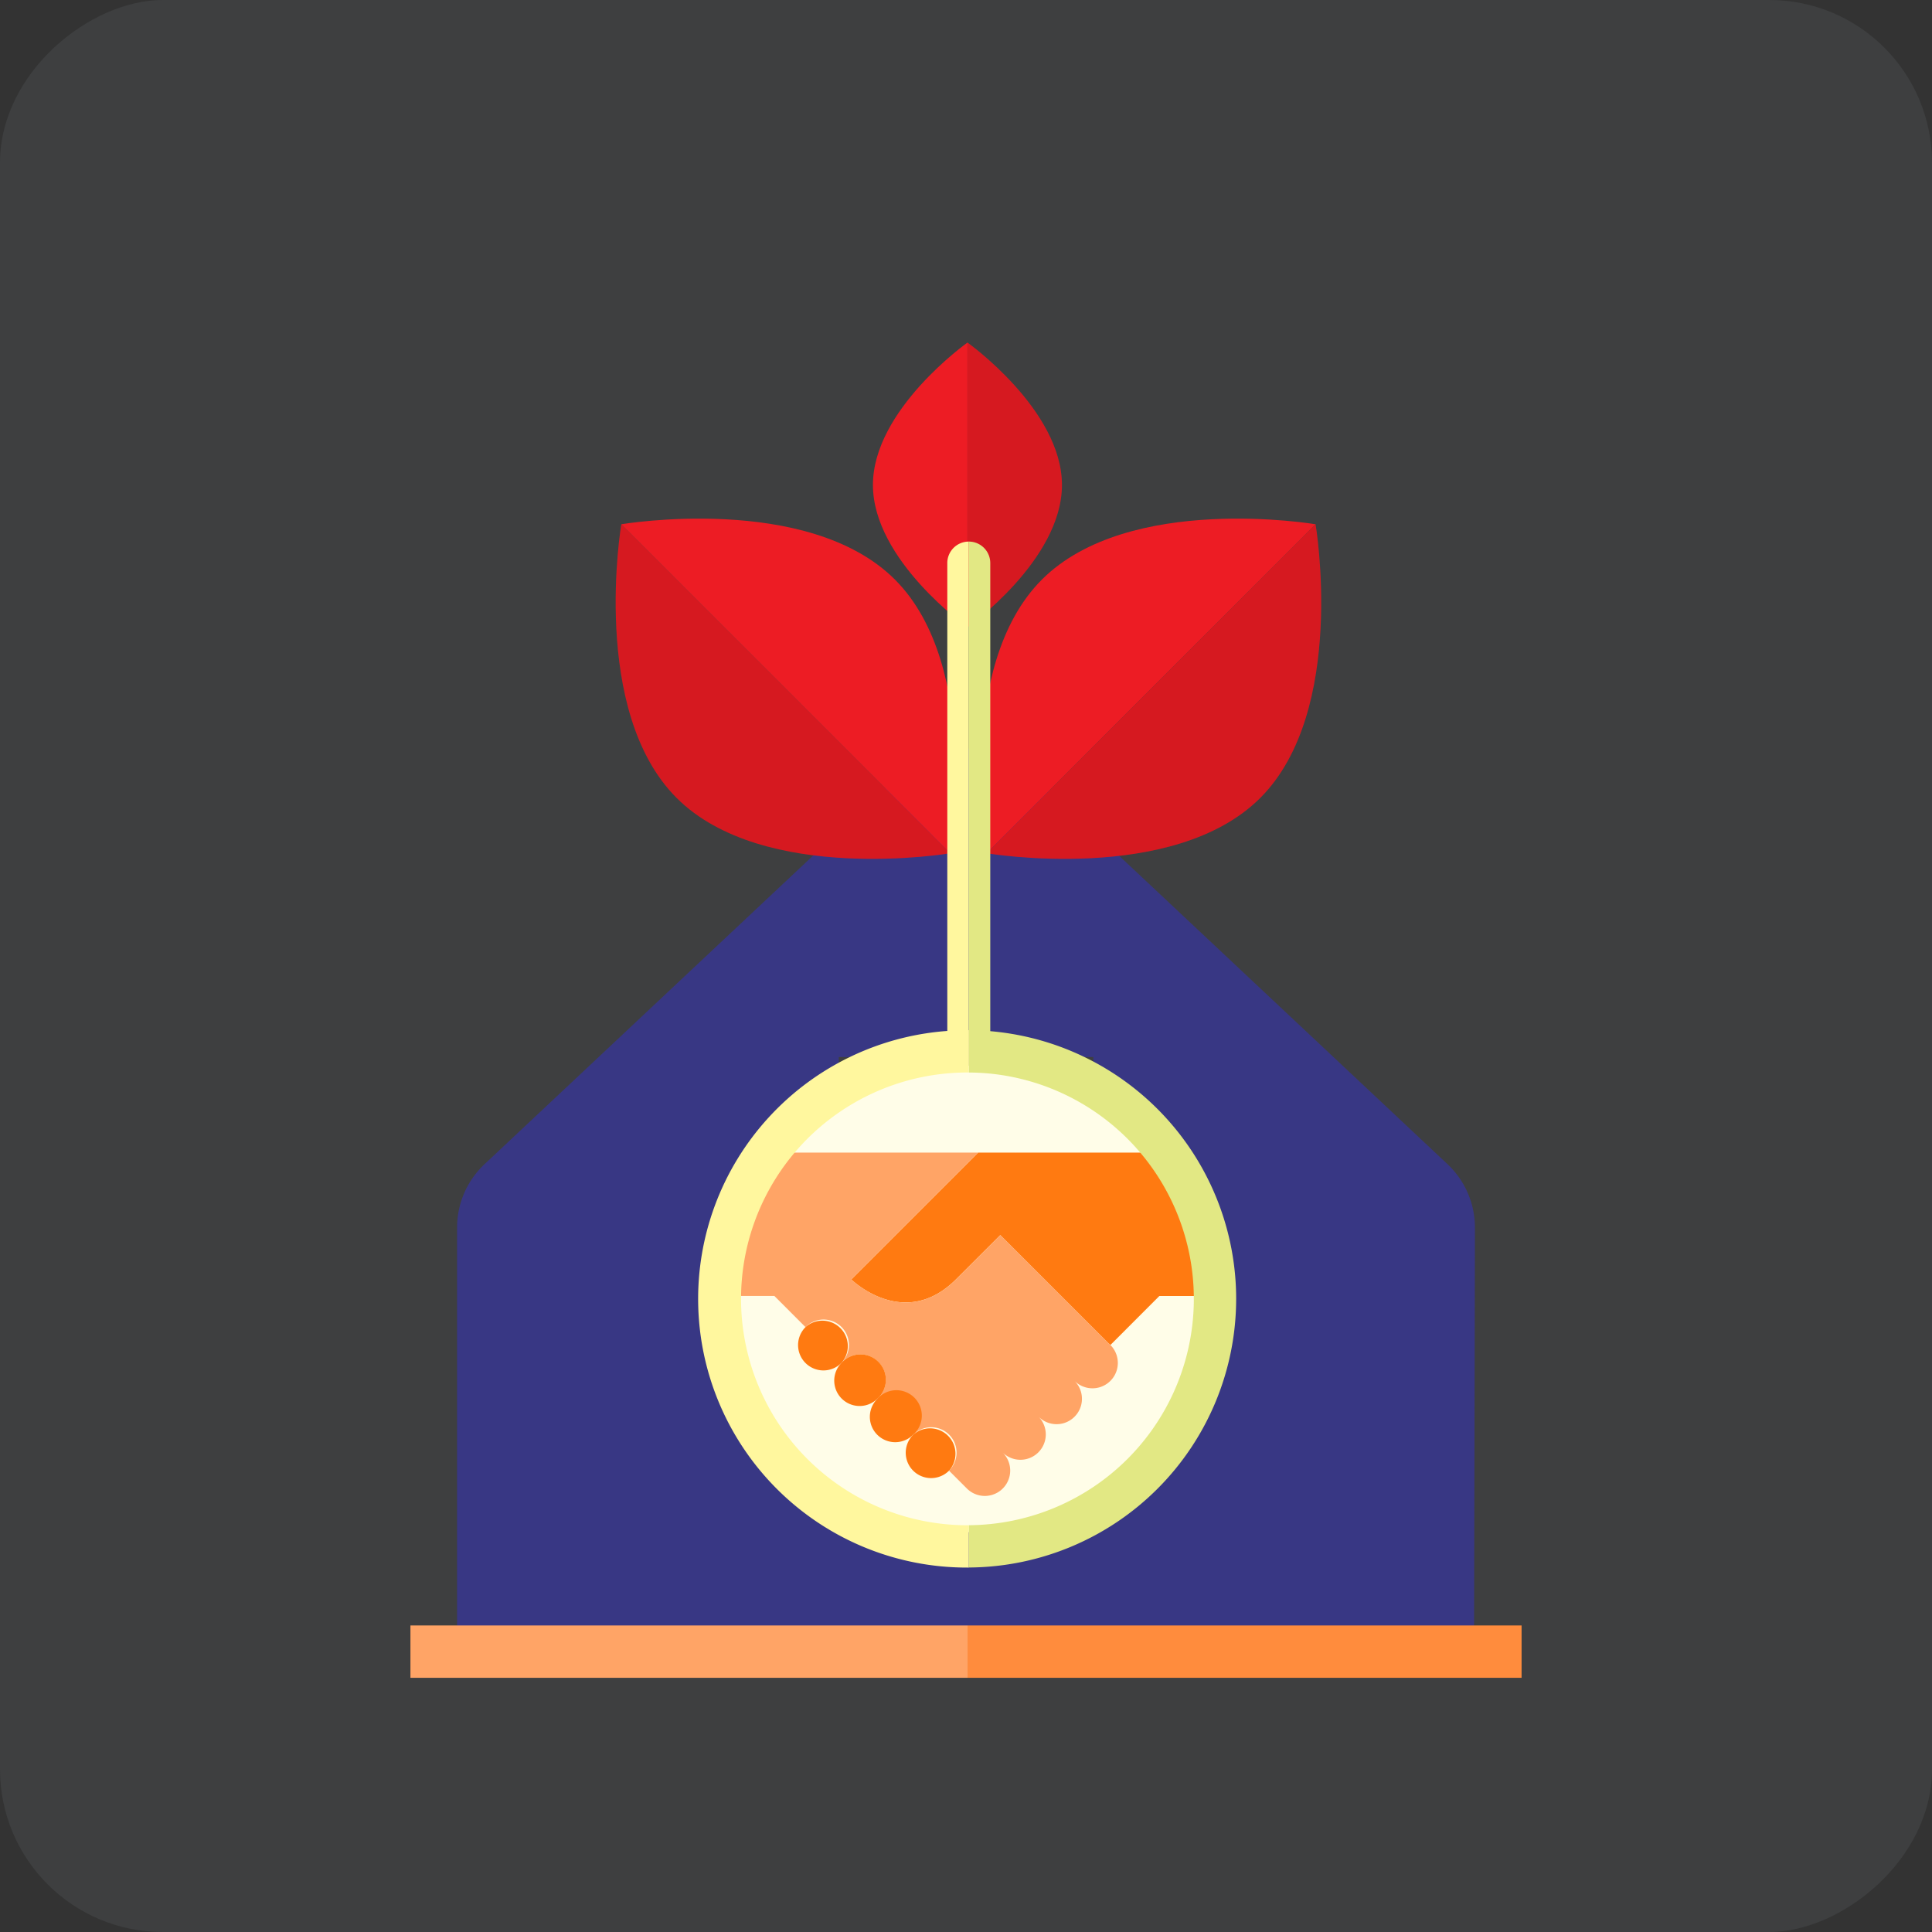 <svg xmlns="http://www.w3.org/2000/svg" xmlns:xlink="http://www.w3.org/1999/xlink" width="190" height="190" viewBox="0 0 190 190"><rect x="0" y="0" width="190" height="190" fill="#333333" stroke="none"/><defs><style>.a{fill:none;}.b{opacity:0.08;}.c{fill:#bcccd9;}.d{clip-path:url(#a);}.e{fill:#383784;}.f{fill:#fffde8;}.g{fill:#ed1c24;}.h{opacity:0.1;}.i{fill:#f9b59d;}.j{fill:#ffcab3;}.k{fill:#ff7a11;}.l{fill:#ffa466;}.m{fill:#fff79e;}.n{fill:#e2e884;}.o{fill:#ff8c3d;}</style><clipPath id="a"><rect class="a" width="140" height="140"/></clipPath></defs><g class="b"><rect class="c" width="190" height="190" rx="16" transform="translate(0 190) rotate(-90)"/></g><g transform="translate(13 13)"><g class="d" transform="translate(12 12)"><g transform="translate(15.364 8.688)"><path class="e" d="M150.393,152.834l-40.751-38.269a9.679,9.679,0,0,0-13.1,0L55.787,152.841a8.56,8.56,0,0,0-2.747,6.24v39.407H153.057l.083-39.4A8.561,8.561,0,0,0,150.393,152.834ZM90.578,142.346h1.755v1.48h20.279v-1.48h3v8.735H90.578Z" transform="translate(-48.454 -72.082)"/><g transform="translate(31.825 71.095)"><path class="f" d="M154.98,198.794a22.953,22.953,0,1,1-40.846-14.1,23.166,23.166,0,0,1,1.662-1.848,22.953,22.953,0,0,1,39.184,15.952Z" transform="translate(-109.076 -176.124)"/></g><g transform="translate(20.183 17.869)"><path class="g" d="M91.12,93.545c8.557,8.555,26.911,5.44,26.911,5.44L85.68,66.631S82.56,84.988,91.12,93.545Z" transform="translate(-85.125 -66.631)"/></g><g class="h" transform="translate(20.183 17.869)"><path d="M91.12,93.545c8.557,8.555,26.911,5.44,26.911,5.44L85.68,66.631S82.56,84.988,91.12,93.545Z" transform="translate(-85.125 -66.631)"/></g><g transform="translate(20.738 17.315)"><path class="g" d="M86.267,66.045,118.617,98.4s3.118-18.357-5.44-26.914S86.267,66.045,86.267,66.045Z" transform="translate(-86.267 -65.491)"/></g><g transform="translate(56.109 17.315)"><path class="g" d="M165.023,71.485c-8.557,8.557-5.437,26.914-5.437,26.914l32.35-32.353S173.583,62.927,165.023,71.485Z" transform="translate(-159.031 -65.491)"/><g transform="translate(0.555 0.554)"><path class="g" d="M192.523,66.631l-32.35,32.353s18.354,3.119,26.911-5.44S192.523,66.631,192.523,66.631Z" transform="translate(-160.173 -66.631)"/></g><g class="h" transform="translate(0.555 0.554)"><path d="M192.523,66.631l-32.35,32.353s18.354,3.119,26.911-5.44S192.523,66.631,192.523,66.631Z" transform="translate(-160.173 -66.631)"/></g></g><g transform="translate(45.483)"><path class="g" d="M137.172,43.875c0,7.407,9.3,14,9.3,14V29.872S137.172,36.465,137.172,43.875Z" transform="translate(-137.172 -29.872)"/><g transform="translate(9.296)"><path class="g" d="M156.295,29.872V57.878s9.293-6.6,9.293-14S156.295,29.872,156.295,29.872Z" transform="translate(-156.295 -29.872)"/></g><g class="h" transform="translate(9.296)"><path d="M156.295,29.872V57.878s9.293-6.6,9.293-14S156.295,29.872,156.295,29.872Z" transform="translate(-156.295 -29.872)"/></g></g><g transform="translate(59.531 79.663)"><path class="i" d="M166.1,193.749h-.025l0,.02Z" transform="translate(-166.07 -193.749)"/></g><g transform="translate(65.312 102.107)"><path class="i" d="M177.965,239.923l0,0h0Z" transform="translate(-177.962 -239.92)"/></g><g transform="translate(58.253 109.165)"><path class="i" d="M163.445,254.443l0,0h0Z" transform="translate(-163.442 -254.439)"/></g><g transform="translate(61.783 105.636)"><path class="i" d="M170.705,247.183l0,0h0Z" transform="translate(-170.703 -247.18)"/></g><g transform="translate(58.256 109.168)"><path class="i" d="M163.449,254.448h0Z" transform="translate(-163.448 -254.446)"/></g><g transform="translate(61.785 105.639)"><path class="i" d="M170.709,247.187Z" transform="translate(-170.708 -247.186)"/></g><g transform="translate(54.724 112.694)"><path class="i" d="M156.182,261.7h0l0,0h0v0Z" transform="translate(-156.182 -261.699)"/></g><g transform="translate(65.314 102.11)"><path class="i" d="M177.969,239.928Z" transform="translate(-177.967 -239.927)"/></g><g transform="translate(42.378 100.345)"><path class="j" d="M130.8,236.3a.093.093,0,0,0-.011.01h0Z" transform="translate(-130.784 -236.297)"/></g><g transform="translate(49.436 107.403)"><path class="j" d="M145.316,250.816a.123.123,0,0,0-.012.01l0,0S145.312,250.819,145.316,250.816Z" transform="translate(-145.304 -250.816)"/></g><g transform="translate(45.907 103.875)"><path class="j" d="M138.055,243.557s-.008.005-.012.009l0,0Z" transform="translate(-138.043 -243.557)"/></g><g transform="translate(43.362 79.66)"><path class="k" d="M167.176,207.849H163.1l-4.812,4.817c-.053-.053-.115-.1-.172-.143l-10.661-10.661-4.35,4.345c-5.113,5.113-10.3.019-10.3.019l12.481-12.48h3.686l0,.024.024-.024h13.111A22.844,22.844,0,0,1,167.176,207.849Z" transform="translate(-132.809 -193.745)"/></g><g transform="translate(31.827 79.66)"><path class="l" d="M146.1,212.666c-.053-.053-.115-.1-.172-.143l-10.661-10.661-4.35,4.345c-5.113,5.113-10.3.019-10.3.019l12.481-12.48h-18.96a22.839,22.839,0,0,0-5.056,14.1h3.963l3.061,3.065s0-.009.009-.014a2.495,2.495,0,0,1,3.529,3.528,2.5,2.5,0,1,1,3.528,3.533,2.5,2.5,0,0,1,3.533,3.529,2.493,2.493,0,1,1,3.524,3.528l-.01.01,1.757,1.757,0,0,0,0a2.495,2.495,0,0,0,3.529-3.528v0a2.495,2.495,0,0,0,3.528-3.528,2.495,2.495,0,0,0,3.528-3.529,2.495,2.495,0,0,0,3.529-3.528Z" transform="translate(-109.08 -193.745)"/></g><g transform="translate(48.717 106.673)"><path class="k" d="M148.084,253.574a2.5,2.5,0,0,0-3.528-3.529s0,.009-.009.012a2.494,2.494,0,0,0,3.528,3.527A.1.1,0,0,1,148.084,253.574Z" transform="translate(-143.825 -249.314)"/></g><g transform="translate(45.189 103.144)"><path class="k" d="M140.826,246.313a2.5,2.5,0,1,0-3.529-3.529l-.009.012a2.493,2.493,0,0,0,3.526,3.526A.127.127,0,0,1,140.826,246.313Z" transform="translate(-136.567 -242.054)"/></g><g transform="translate(41.66 99.615)"><path class="k" d="M133.566,239.054a2.5,2.5,0,1,0-3.53-3.529l-.009.011a2.494,2.494,0,0,0,3.526,3.527S133.563,239.058,133.566,239.054Z" transform="translate(-129.308 -234.794)"/></g><g transform="translate(38.131 96.085)"><path class="k" d="M126.306,231.793a2.5,2.5,0,0,0-3.528-3.529s-.006.009-.009.012a2.493,2.493,0,0,0,3.526,3.527A.1.1,0,0,1,126.306,231.793Z" transform="translate(-122.048 -227.533)"/></g><path class="m" d="M154.328,70.136a2.111,2.111,0,0,0-2.111,2.11v49.5c.659-.057,1.328-.086,1.991-.086l.124,0V70.136Z" transform="translate(-99.42 -50.563)"/><path class="n" d="M158.679,118.5V72.247a2.112,2.112,0,0,0-2.111-2.11v51.524q1.062.007,2.115.107Z" transform="translate(-101.656 -50.564)"/><path class="a" d="M172.177,215.552a22.261,22.261,0,0,0-13.564-37.9c-.691-.066-1.376-.1-2.045-.1v44.52A22.075,22.075,0,0,0,172.177,215.552Z" transform="translate(-101.656 -105.763)"/><path class="a" d="M130.831,177.628a22.263,22.263,0,0,0,1.931,44.443l.125,0v-44.52l-.125,0C132.115,177.545,131.466,177.573,130.831,177.628Z" transform="translate(-77.975 -105.76)"/><path class="n" d="M182.861,195.41a26.435,26.435,0,0,0-24.636-26.361c-.536-.037-1.094-.056-1.658-.059v4.162c.669,0,1.354.037,2.045.1a22.262,22.262,0,0,1-2.045,44.417v4.16a26.429,26.429,0,0,0,26.293-26.422Z" transform="translate(-101.656 -101.363)"/><path class="m" d="M128.364,217.672a22.263,22.263,0,0,1-1.931-44.443c.635-.055,1.284-.083,1.931-.083l.125,0v-4.162l-.125,0q-.816,0-1.594.05a26.422,26.422,0,0,0,1.591,52.8c.043,0,.086,0,.129,0v-4.16Z" transform="translate(-73.577 -101.361)"/><g transform="translate(0 126.164)"><g transform="translate(54.789)"><path class="o" d="M210.8,289.409H156.315v5.149H210.8Z" transform="translate(-156.315 -289.409)"/></g><path class="l" d="M48.134,289.409H43.607v5.149H98.4v-5.149Z" transform="translate(-43.607 -289.409)"/></g></g></g></g></svg>